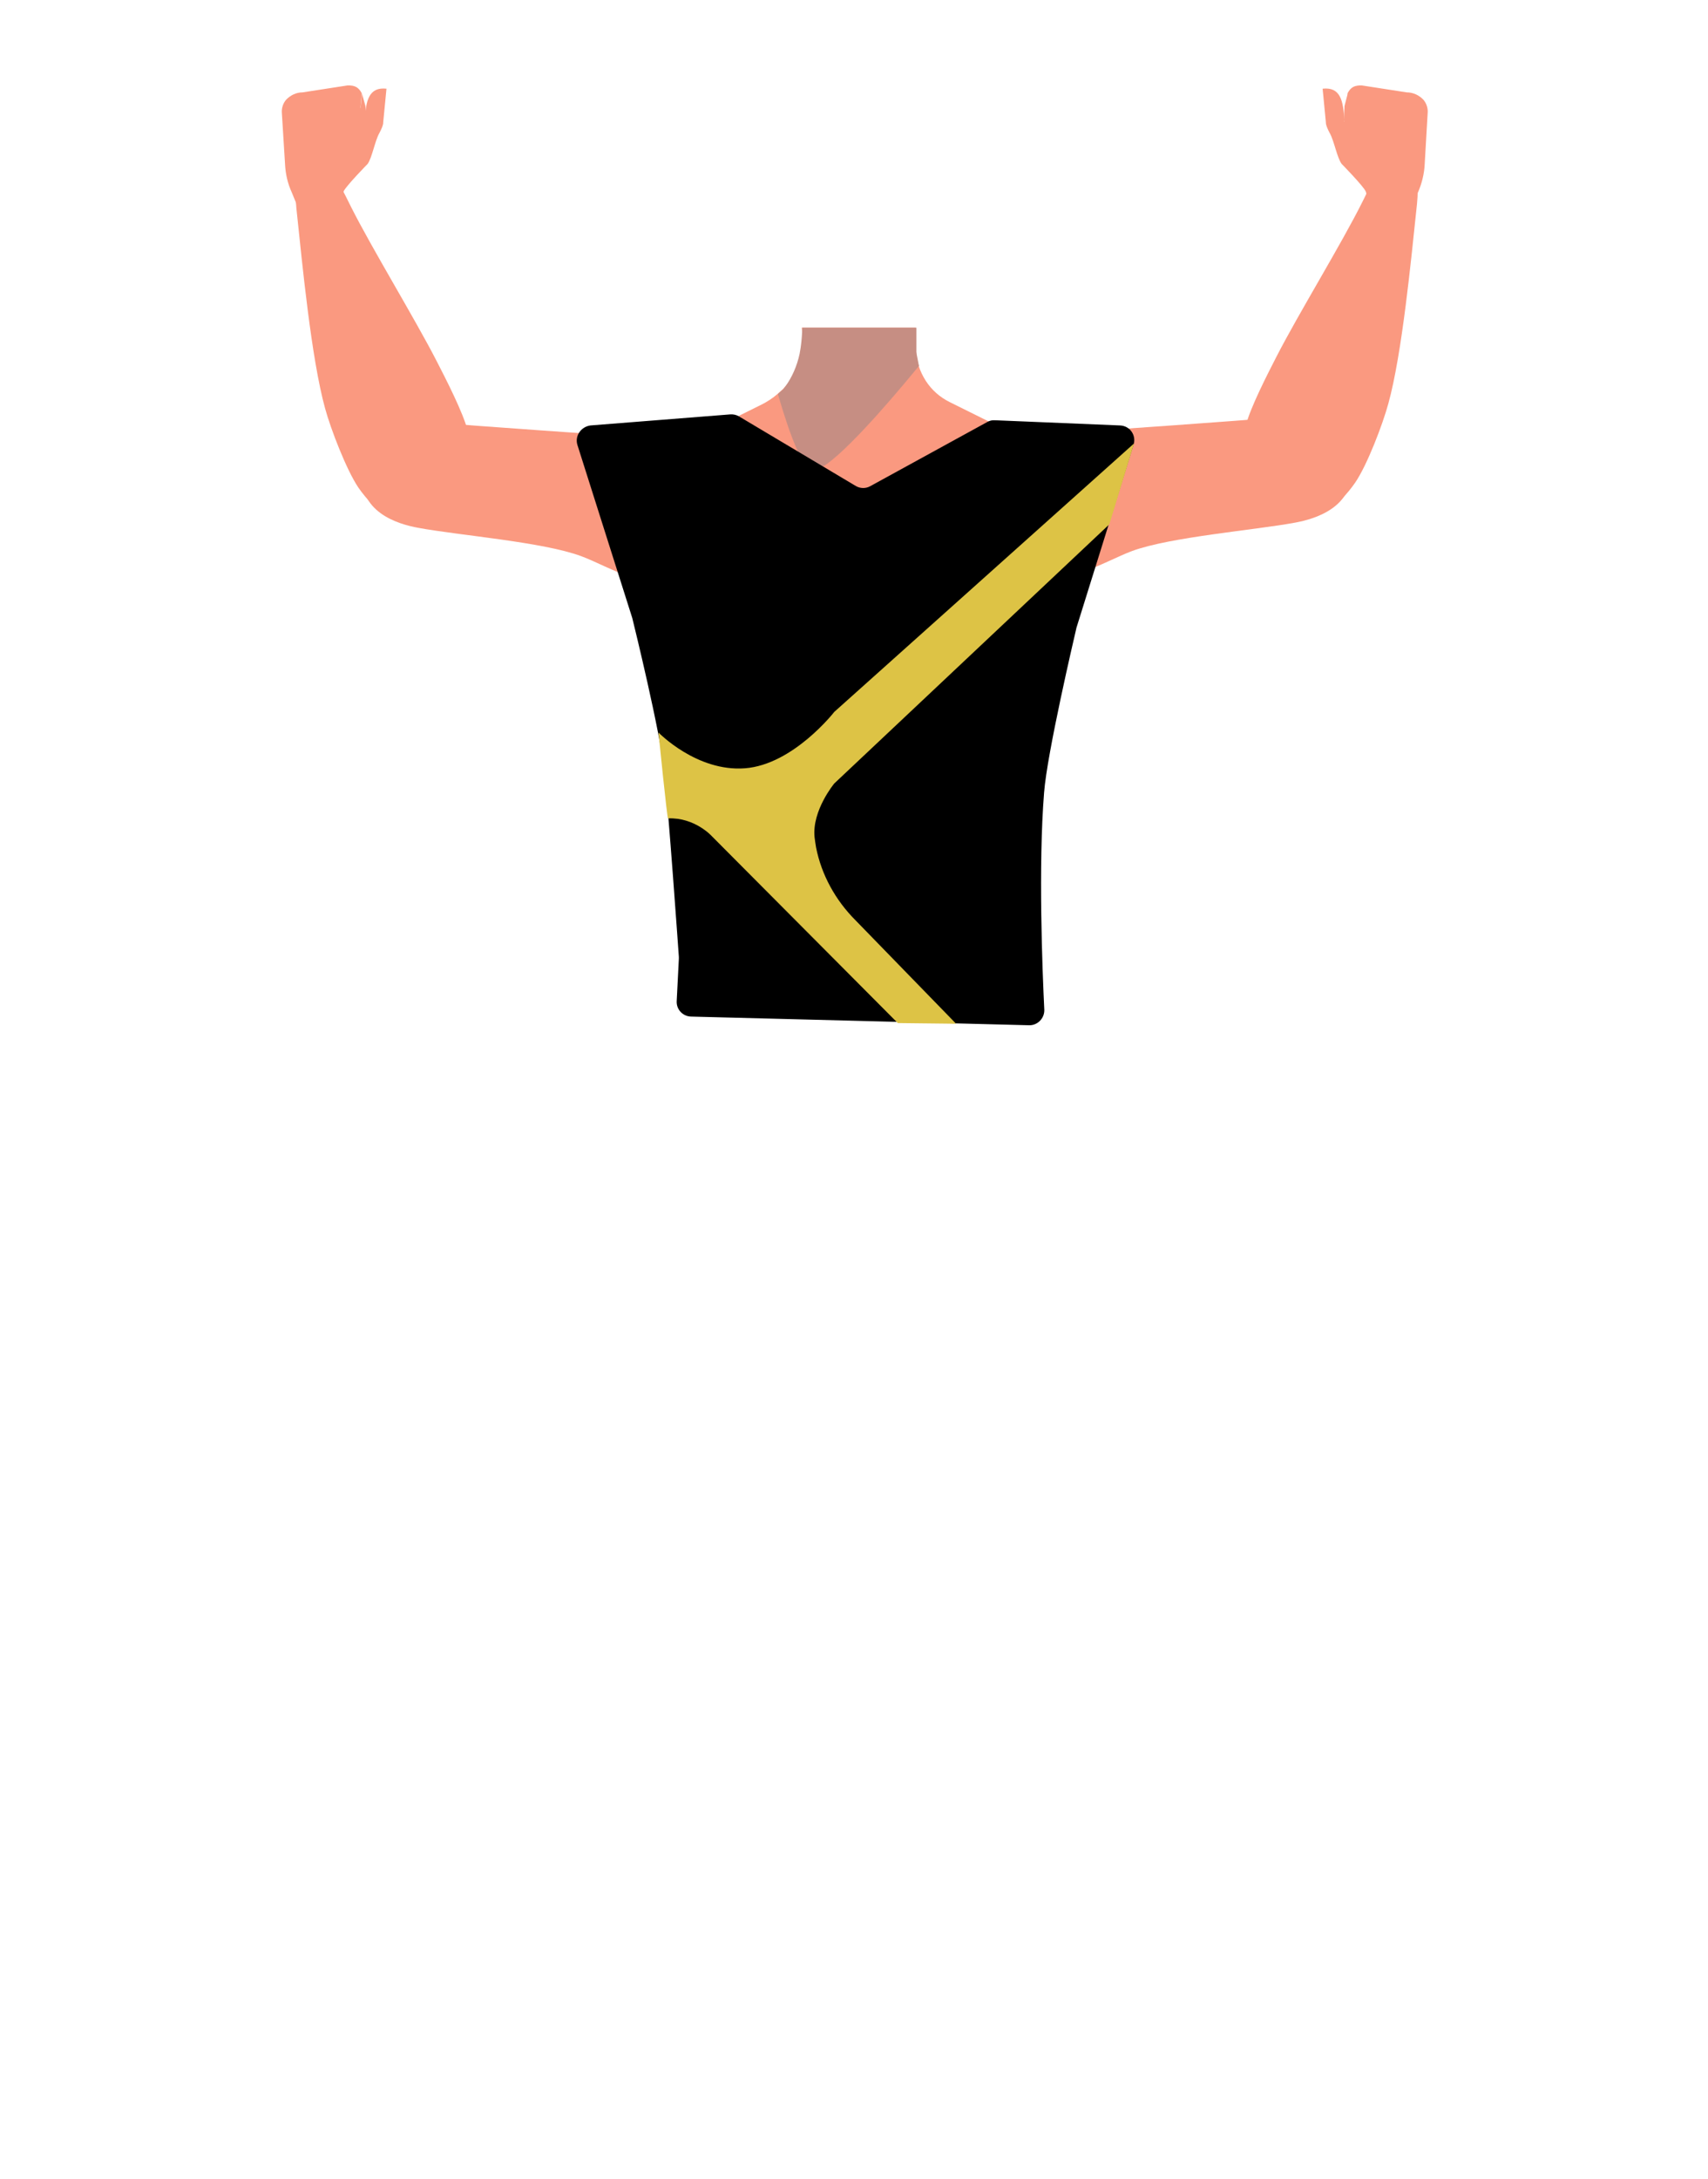 <?xml version="1.0" encoding="utf-8"?>
<!-- Generator: Adobe Illustrator 26.0.2, SVG Export Plug-In . SVG Version: 6.00 Build 0)  -->
<svg version="1.1" id="Calque_1" xmlns="http://www.w3.org/2000/svg" xmlns:xlink="http://www.w3.org/1999/xlink" x="0px" y="0px"
	 viewBox="0 0 788 1005" style="enable-background:new 0 0 788 1005;" xml:space="preserve">
<style type="text/css">
	.st0{fill:#FA9980;}
	.st1{fill:#473415;}
	.st2{fill:#C68E83;}
	.st3{fill:#DDC345;}
</style>
<path class="st0" d="M502.8,237.8c-0.6,38.4-13.2,39.2-23.9,48.3c-12.6,10.8-8.3,50-17.2,64c-2.5,3.8-11.4,10.1-15.8,9.1
	c-12.5-2.9-24-30.7-34.8-37.7c-6.3-4.1-23.6-3.6-30.2,0c-11.2,6.2-22.3,34.9-34.8,37.7c-4.4,1-13.3-5.2-15.8-9.1
	c-8.9-14-4.6-53.2-17.2-64c-10.7-9.1-20.2-6.9-20.9-45.3c-0.4-26.6,19-34.3,19-34.3l40.1-19.9c2.6-1.3,5.1-2.9,7.4-4.9
	c0.7-0.6,1.3-1.2,2-1.8c0.2-0.2,0.4-0.4,0.7-0.6c0,0,0,0,0-0.1c5.6-5.8,9.3-13.4,9.2-21.3l-0.7-6.8h52.5l0.1,5.3v0.8v4.2
	c0,0.5,0.1,1,0.1,1.5c0.2,1.9,0.6,3.8,1.2,5.7c0.8,2.5,1.9,4.8,3.3,7c2.7,4.2,6.5,7.6,11.2,9.9l40.5,20.1c1,0.5,2.1,1,3.2,1.3
	C489,209.3,503.2,214.5,502.8,237.8z"/>
<path class="st0" d="M453.6,213.7c22.2-16.6,54.3-15.2,54.3-15.2s62.1-4.3,82.8-6.1c9.7-0.8,30-2.9,32.8,21.4l0,0
	c2.3,20-16.7,25.5-25.9,27.2c-18.8,3.5-57.6,6.6-75.3,13.1c-13.2,4.9-31.6,17.6-55,11.9c0,0-19.7-2.6-24.2-22.1l-0.2-0.8
	C440.3,232.1,444.5,220.5,453.6,213.7L453.6,213.7z"/>
<path class="st0" d="M586.3,236.7c-17.9-8.7-13.7-31.9-11.6-40.3s10.2-24.1,14.2-31.9c10.2-19.9,30-52,39.7-71.5
	c6.4-12.9,9.4-19.8,18.7-17.9c8.5,1.7,6.8,15.7,6.2,21.2c-2.4,22.6-6.6,66.8-13,89.9c-2.6,9.5-9.7,28.2-15.3,36.4
	C609.5,245.3,591.5,239.2,586.3,236.7z"/>
<polygon class="st1" points="316.7,451.3 318.2,428.8 473.2,428.8 475.2,448.3 "/>
<path class="st0" d="M336.9,216c-22.2-16.6-54.3-15.2-54.3-15.2s-62.1-4.3-82.8-6c-9.8-0.8-30-2.9-32.8,21.4l0,0
	c-2.3,20,16.6,25.5,25.9,27.2c18.8,3.5,57.6,6.5,75.3,13.1c13.2,4.9,31.6,17.6,55,11.9c0,0,19.7-2.6,24.2-22.1l0.2-0.8
	C350.2,234.4,346,222.8,336.9,216z"/>
<path class="st0" d="M204.2,239c17.9-8.7,13.7-31.9,11.6-40.3s-10.2-24.1-14.2-31.9c-10.2-19.9-29.9-52-39.7-71.5
	c-6.4-12.9-9.4-19.8-18.7-18c-8.5,1.7-6.8,15.7-6.2,21.2c2.4,22.6,6.6,66.8,13,89.9c2.6,9.5,9.8,28.2,15.3,36.4
	C181.1,247.6,199,241.5,204.2,239z"/>
<path class="st0" d="M134.6,88.7c-1.9-4.1-2.9-8.6-3.1-13.1L130,51.5c0-2,0.7-4,2-5.5l0,0c2-2.1,4.7-3.4,7.6-3.4l20.7-3.2
	c3.4-0.1,5.1,0.8,6.6,3.6l-0.6,6.5c0,0,1.9,8.9,2,6.2c0.4-9.3,1.9-15.7,10-14.8l-1.5,15.5c0.1,1.3-1.2,3.9-1.8,5
	c-2,3.5-3.4,11.5-5.4,14.2c0,0-10,10.2-11.1,12.7c-1.1,2.6,1.2,6,1.2,6l0,0c-0.7,5.1-5.3,8.8-10.5,8.1c-0.4-0.1-0.9-0.1-1.3-0.3
	l-8.8-2.4L134.6,88.7z"/>
<path class="st0" d="M167,43.1l-1.3,12.6l-7.9,13.1l-8-1.3l1.3,1c2.7,2.2,4.1,5.6,3.7,9.1l-0.5,4.3l4.9-9.8l2.6-1.8l7.1-14.8
	l-0.3-6.6L167,43.1z"/>
<path class="st0" d="M654.2,88.7c1.8-4.1,2.9-8.6,3.1-13.1l1.4-24.1c0-2-0.7-4-2-5.5l0,0c-2-2.1-4.7-3.4-7.7-3.4l-20.7-3.2
	c-3.4-0.1-5.1,0.8-6.6,3.6l0.5,6.5c0,0-1.9,8.9-2,6.2c-0.4-9.3-1.8-15.7-10-14.8l1.5,15.5c-0.1,1.3,1.2,3.9,1.8,5
	c2,3.5,3.4,11.5,5.5,14.2c0,0,10,10.2,11.1,12.7c1.1,2.6-1.2,6-1.2,6l0,0c0.7,5.1,5.4,8.7,10.5,8.1c0.4-0.1,0.9-0.1,1.3-0.3l8.8-2.4
	L654.2,88.7z"/>
<path class="st0" d="M621.8,43.1l1.3,12.6l7.9,13.1l8-1.3l-1.3,1c-2.7,2.2-4.1,5.7-3.7,9.1l0.5,4.3l-4.9-9.8l-2.6-1.8l-7-14.8
	l0.3-6.6L621.8,43.1z"/>
<path class="st2" d="M424.1,168.6l-1,1.2c-5.2,6.3-28.8,35-41.8,44.3c-3.2,2.3-5.7,3.4-7.2,2.7c-5.7-2.7-13-27.4-15.2-35.1
	c0.7-0.6,1.3-1.2,2-1.8c0.1,0,0.1,0,0.2-0.1c0.1-0.2,0.3-0.4,0.5-0.5c0,0,0,0,0-0.1c0.2-0.2,0.4-0.5,0.5-0.7l0.1-0.1
	c3.3-4.5,5.5-9.7,6.7-15.2c0-0.2,0.1-0.4,0.1-0.6c0.3-1.4,0.5-3,0.7-4.8c0.1-0.7,0.1-1.4,0.2-2.2c0.1-1.4,0.2-2.9,0.3-4.5h52.6v11.2
	l0.1,0.7v0.1l0.1,0.7l0.9,4.6L424.1,168.6z"/>
<path d="M266.4,205.2l25.3,79.8c0,0.1,0.1,0.3,0.1,0.4c0.9,3.6,12.7,51.8,14.6,69.7c2.1,19.8,6.4,80.6,6.8,86.2c0,0.3,0,0.5,0,0.8
	l-1,19.6c-0.2,3.8,2.8,7,6.6,7.1l156,4c3.9,0.1,7.1-3.2,7-7.1c-0.9-18.2-2.8-66.6-0.1-100.2c1.4-18.3,13.9-71.5,14.8-75.4
	c0-0.2,0.1-0.3,0.1-0.5L523,205c1.3-4.3-1.7-8.6-6.2-8.8l-57.8-2.4c-1.2-0.1-2.5,0.2-3.5,0.8l-54,29.6c-2.1,1.2-4.7,1.1-6.7-0.1
	L340.9,192c-1.2-0.7-2.6-1-4-0.9l-64.5,5.1C268,196.8,265.1,201.1,266.4,205.2z"/>
<path class="st3" d="M303.8,337.8c0,0,17.6,18.2,39.9,16.5s41.2-26,41.2-26l138.3-123.8l-11.4,37.3L384.9,361.3
	c0,0-10.3,12.4-9.1,24.7c0.2,1.5,0.4,3.1,0.7,4.8c2.5,12.7,9,24.4,18.2,33.6l46.4,47.7l-26.9-0.3l-85.8-86.2c0,0-7.8-8.7-20.2-8.2
	C307.8,377.8,303.8,337.8,303.8,337.8z"/>
</svg>

